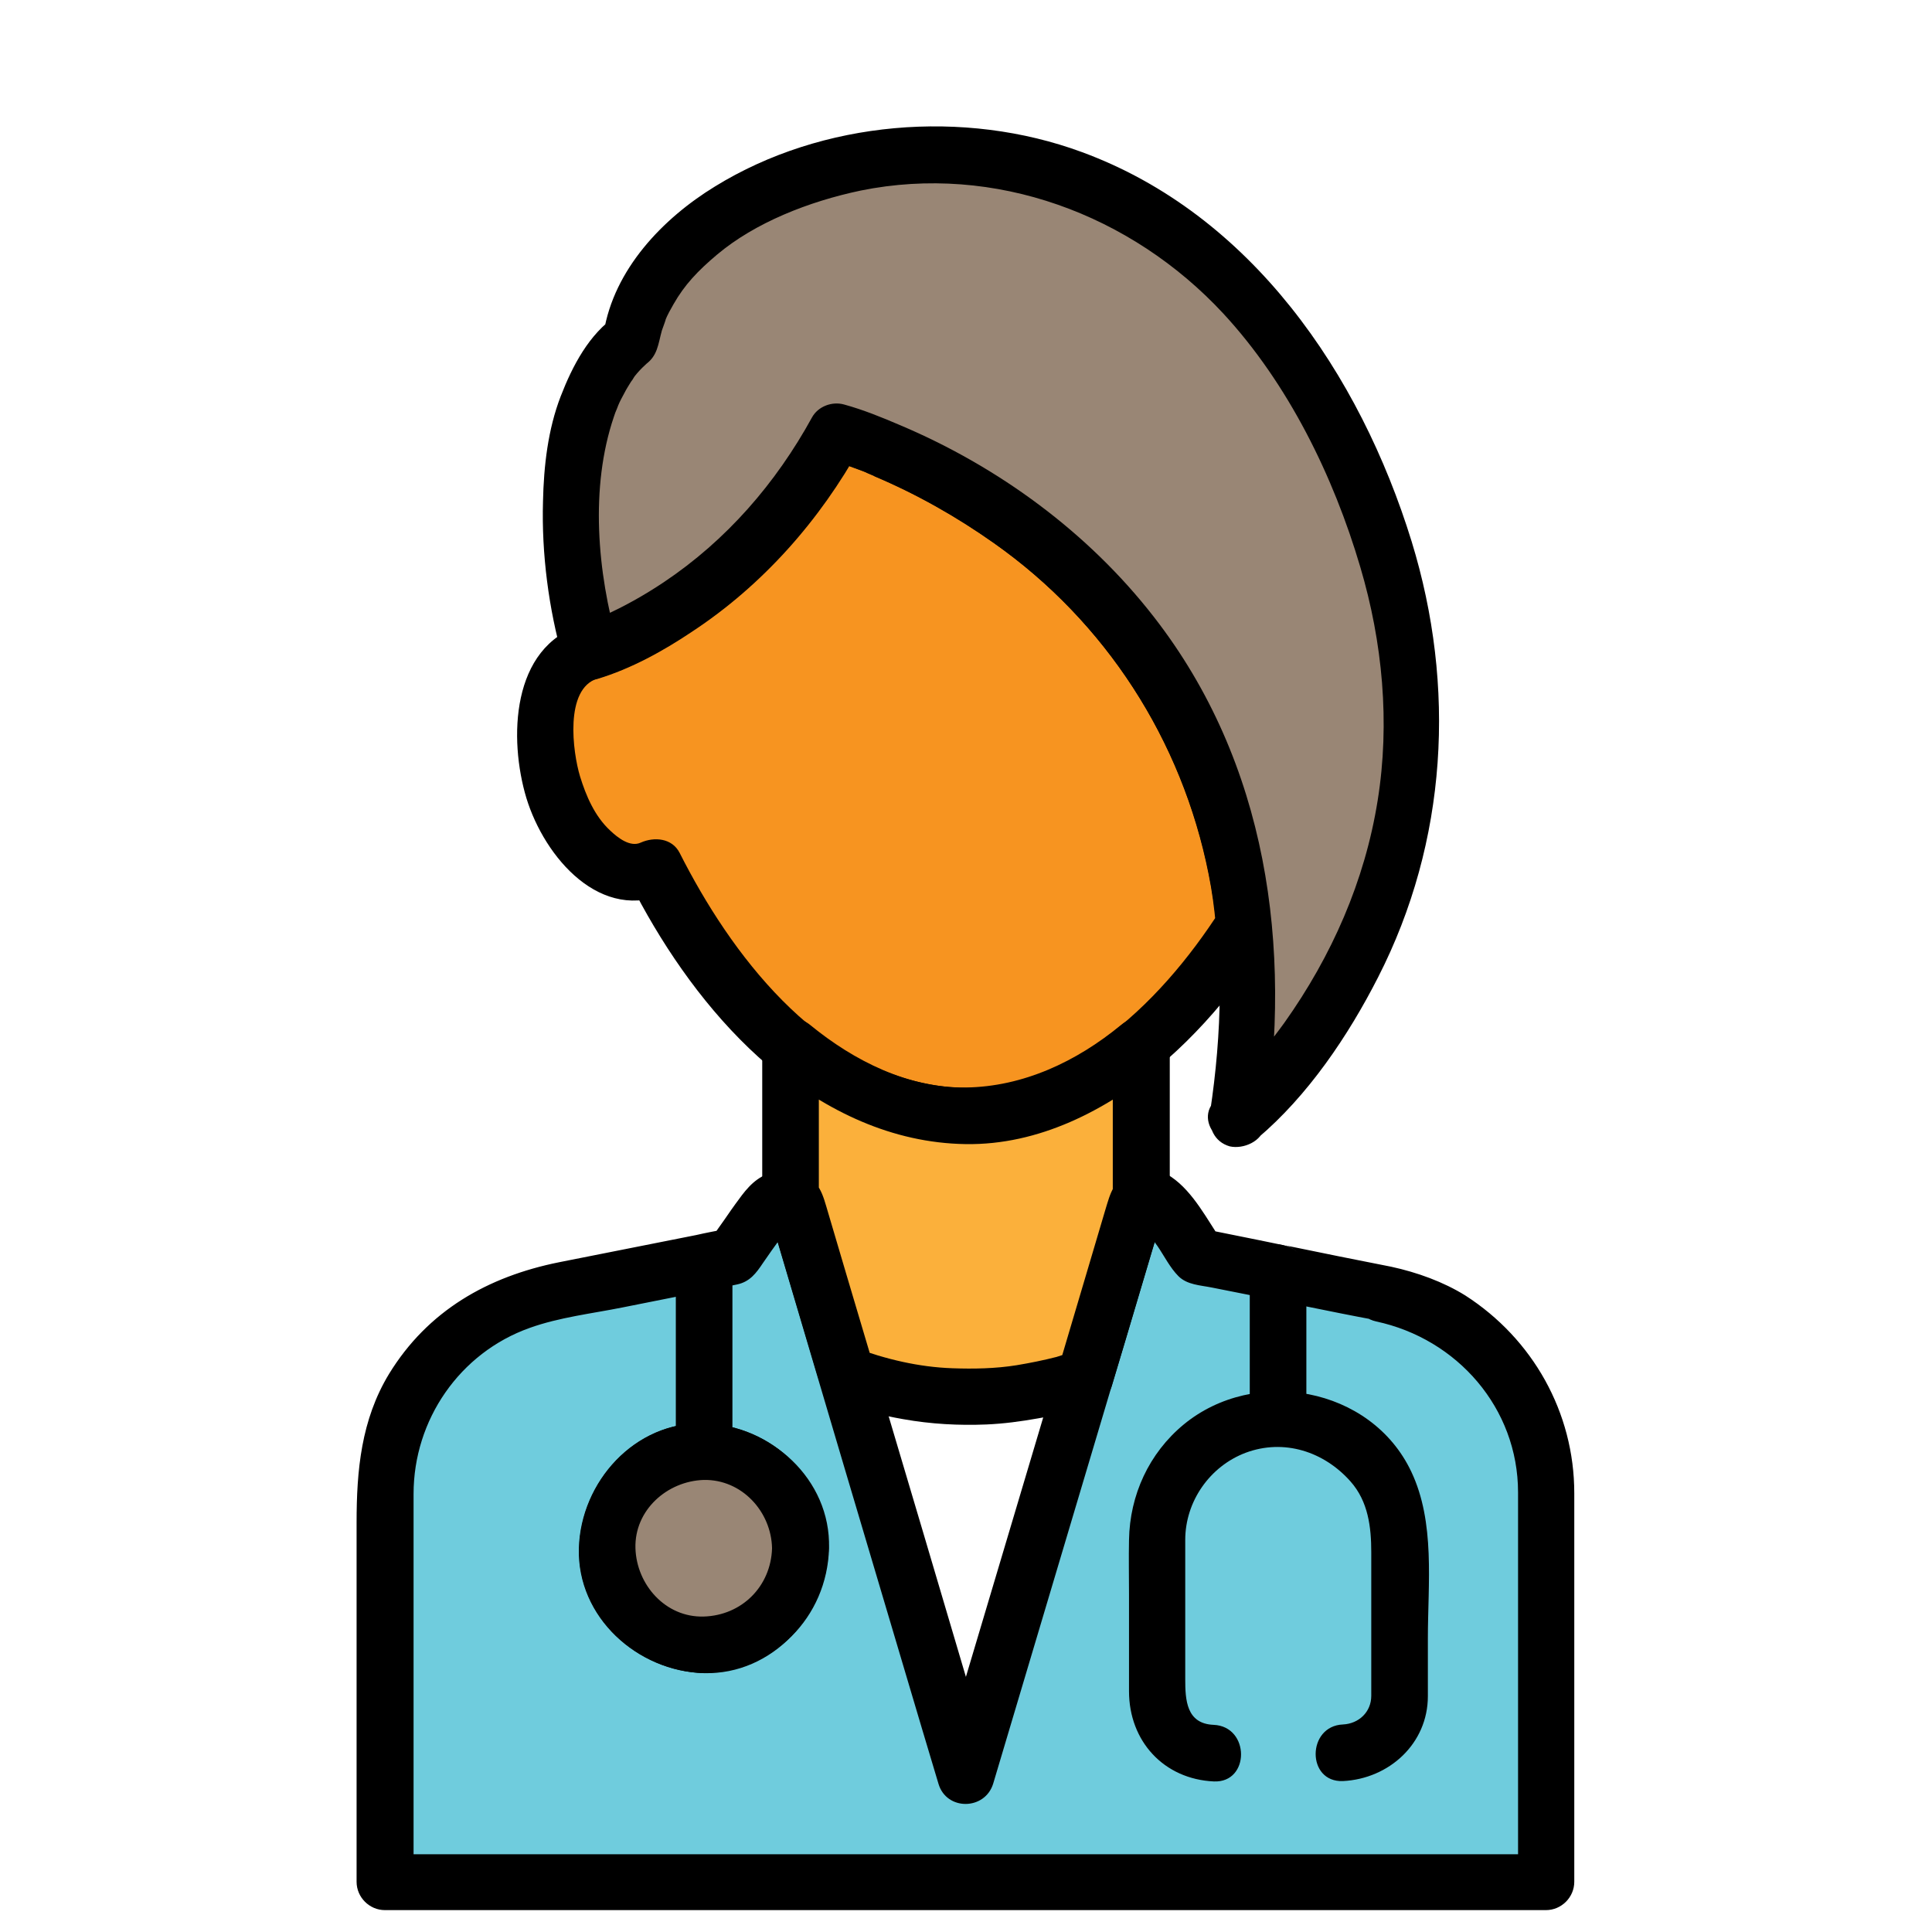 <svg xmlns="http://www.w3.org/2000/svg" enable-background="new 0 0 512 512" version="1" viewBox="0 0 512 512" id="doctor"><path fill="#F79420" d="M329.9,245c-7.8,12.4-17.1,23.5-27.4,32.1c-13.9,11.6-29.7,18.7-46.4,18.7s-32.6-7.1-46.4-18.7
					c-14.4-12-26.7-28.7-36-47.2c-0.8,0.4-1.6,0.8-2.5,1c-9.8,2.5-21-8.6-25.1-24.7c-4-16,0.6-31,10.3-33.5c0,0,0,0,0-0.1
					c0,0,0,0,0,0.1c0,0,40.2-11.9,65.2-58.2C221.6,114.4,319.8,141,329.9,245z"></path><path d="M323.4,241.2c-16,25-42.6,51.4-75,46.5c-32-4.8-54.7-34.8-68.3-61.7c-2-3.9-6.7-4.3-10.3-2.7c-2.8,1.3-6.1-1.3-8.1-3.2
						c-4.1-3.8-6.4-9.2-8-14.4c-1.9-6.3-4.2-23.2,4.7-25.9c4.3-1.3,5.8-5.1,5.2-9.2c0,0,0,0,0-0.1c-4.8,1.3-9.6,2.7-14.5,4
						c0,0,0,0,0,0.1c1.1,3.9,5.3,6.4,9.2,5.2c8.9-2.7,17.4-7.4,25-12.5c18.7-12.3,33.9-29.5,44.7-49.1c-2.8,1.1-5.6,2.3-8.5,3.4
						c1.2,0.3,2.5,0.7,3.7,1.2c1.4,0.5,2.7,1,4.1,1.5c0.8,0.3,1.7,0.6,2.5,1c0.5,0.2,0.9,0.4,1.4,0.6c2,0.8-0.6-0.3,0.6,0.3
						c11.1,4.7,21.7,10.7,31.6,17.7c29.5,20.8,49.8,52.1,56.9,87.8c0.9,4.4,1.5,8.9,1.9,13.4c0.4,4.1,3.1,7.5,7.5,7.5
						c3.8,0,7.9-3.4,7.5-7.5c-4.1-40.2-21.8-76.9-52.5-103.4c-17.1-14.8-37.3-26.6-58.8-33.6c-0.8-0.3-1.6-0.5-2.4-0.7
						c-3.2-0.9-6.9,0.5-8.5,3.4c-9.6,17.5-22.7,32.6-39.3,43.7c-5.1,3.4-10.4,6.4-16,8.9c-0.4,0.2-0.7,0.3-1.1,0.5
						c-1.8,0.8,1.5-0.6-0.1,0.1c-0.8,0.3-1.5,0.6-2.3,0.9c-0.6,0.2-1.3,0.5-1.9,0.7c3.1,1.7,6.2,3.5,9.2,5.2c0,0,0,0,0-0.1
						c-2.7-9.6-15.8-5.3-14.5,4c0,0,0,0,0,0.1c1.7-3.1,3.5-6.2,5.2-9.2c-18.8,5.8-19.4,30.3-14.7,45.9c4.8,15.7,19.8,33.4,37.7,25
						c-3.4-0.9-6.8-1.8-10.3-2.7c15.7,31.1,42.4,63.4,78.8,68.8c38.9,5.8,70.9-23.1,90.4-53.7C341.6,240.6,328.6,233.1,323.4,241.2z
						"></path><path fill="#6FCCDD" d="M366.8,342.9l-28-5.6l0,0l0,0l-21.2-4.2l-8.7-12.7c-1.4-2.1-4-3-6.4-2.4c-0.3,0.1-0.6,0.2-1,0.3
					l-14,46.9h0L256,470.9l-31.6-106.6l-13.6-46c-0.4-0.2-0.8-0.3-1.2-0.4c-2.3-0.5-4.7,0.5-6.1,2.4l-2.9,4.2l0,0l-6,8.6l-7.9,1.6v0
					l-41.3,8.3c-25.1,5-43.1,27-43.1,52.6v103.4h307.7V395.5C409.8,370,391.8,348,366.8,342.9z M186.6,435.9
					c-14.1,0-25.6-11.5-25.6-25.6c0-14.1,11.4-25.6,25.6-25.6c14.1,0,25.6,11.5,25.6,25.6C212.1,424.4,200.7,435.9,186.6,435.9z"></path><path d="M186.6,428.4c-10.1-0.3-17.8-8-18.1-18.1c-0.3-10.1,8.4-17.8,18.1-18.1c10.1-0.3,17.8,8.4,18.1,18.1
						C204.9,420.4,196.2,428.1,186.6,428.4c-9.7,0.3-9.7,15.3,0,15c18.3-0.5,32.6-14.7,33.1-33.1c0.5-18.3-15.5-32.6-33.1-33.1
						c-18.3-0.5-32.6,15.5-33.1,33.1c-0.5,18.3,15.5,32.6,33.1,33.1C196.3,443.6,196.2,428.6,186.6,428.4z"></path><path d="M368.7,335.7c-9.1-1.8-18.2-3.6-27.3-5.5c-2.1-0.4,0.6-0.2,2.6,1.8c-1-1-2.4-1.7-3.8-2c-2.3-0.5-4.5-0.9-6.8-1.4
						c-4.6-0.9-9.3-1.9-13.9-2.8c1.5,1.1,3,2.3,4.5,3.4c-4-5.8-7.7-13.3-13.6-17.3c-5.1-3.5-14.4-1.8-16.3,4.5c-0.6,2-1.2,4-1.8,6.1
						c-4,13.5-8.1,27.1-12.1,40.6c2.4-1.8,4.8-3.7,7.2-5.5c0,0,0,0,0,0c-3.4,0-6.3,2.3-7.2,5.5c-10.5,35.2-21,70.5-31.5,105.7
						c4.8,0,9.6,0,14.5,0c-12.5-42.3-25-84.5-37.6-126.8c-2.6-8.6-5.1-17.2-7.7-25.9c-1.8-6-9.4-7-14.5-5c-4,1.6-6.2,4.8-8.6,8.1
						c-2.3,3.2,2.3-3.2-1,1.4c-0.6,0.9-1.2,1.7-1.8,2.6c-1.4,2-2.8,3.9-4.1,5.9c1.5-1.1,3-2.3,4.5-3.4c-2.6,0.5-5.3,1-7.9,1.6
						c-3.2,0.6-5.5,4.1-5.5,7.2c0,0,0,0,0,0c1.8-2.4,3.7-4.8,5.5-7.2c-12.1,2.4-24.2,4.8-36.3,7.2c-18.9,3.8-34.8,12.8-45.1,29.6
						c-7.4,12.2-8.6,25.6-8.6,39.4c0,14.2,0,28.3,0,42.5c0,17.6,0,35.1,0,52.7c0,4.1,3.4,7.5,7.5,7.5c41,0,82,0,123.1,0
						c56.5,0,113,0,169.5,0c5,0,10.1,0,15.1,0c4.1,0,7.5-3.4,7.5-7.5c0-24.3,0-48.7,0-73c0-10,0-20,0-30c0-21.4-11-40.9-28.9-52.4
						C382.5,339.7,375.6,337.2,368.7,335.7c-9.4-2-13.4,12.4-4,14.5c21.5,4.6,37.6,23,37.6,45.3c0,8.6,0,17.3,0,25.9
						c0,25.7,0,51.5,0,77.2c0,0.1,0,0.2,0,0.3c2.5-2.5,5-5,7.5-7.5c-41,0-82,0-123.1,0c-56.5,0-113,0-169.5,0c-5,0-10.1,0-15.1,0
						c2.5,2.5,5,5,7.5,7.5c0-24.3,0-48.7,0-73c0-10,0-20,0-30c0-19.6,12.2-37.4,30.8-44c7.8-2.8,16.5-3.8,24.5-5.4
						c7.9-1.6,15.7-3.1,23.6-4.7c3.2-0.6,5.5-4.1,5.5-7.2c0,0,0,0,0,0c-1.8,2.4-3.7,4.8-5.5,7.2c2.3-0.5,4.5-0.9,6.8-1.4
						c3.4-0.7,5.1-3,6.9-5.7c1.5-2.2,3-4.3,4.6-6.5c-2.6,3.7,0.4-0.6,1-1.4c0.5-0.7,1-1.5,1.5-2.2c1-1.5-0.9,0.7-0.7,0.7
						c-1.7-1.7-3.5-3.5-5.2-5.2c13.6,46,27.2,91.9,40.9,137.9c1.5,4.9,2.9,9.8,4.4,14.7c2.1,7.2,12.3,7.1,14.5,0
						c10.5-35.2,21-70.5,31.5-105.7c-2.4,1.8-4.8,3.7-7.2,5.5c0,0,0,0,0,0c3.4,0,6.3-2.3,7.2-5.5c4.7-15.6,9.3-31.3,14-46.9
						c-1.7,1.7-3.5,3.5-5.2,5.2c0.3-0.1-1.8-2.3-0.1,0.1c1.1,1.6,2.2,3.3,3.4,4.9c1.7,2.5,3.3,5.7,5.5,7.9c2.3,2.3,5.8,2.4,8.8,3
						c4.2,0.8,8.4,1.7,12.6,2.5c1,0.2,1.9,0.4,2.9,0.6c2.5,0.5-7.1-3.9-1.6-0.7c0.8,0.5,1.3,0.7,2,0.8c2.9,0.6,5.7,1.1,8.6,1.7
						c6.4,1.3,12.8,2.6,19.3,3.8C374.2,352.1,378.2,337.6,368.7,335.7z"></path><path fill="#998675" d="M212.1,410.3c0,14.1-11.4,25.6-25.6,25.6c-14.1,0-25.6-11.5-25.6-25.6c0-14.1,11.4-25.6,25.6-25.6
					C200.7,384.8,212.1,396.2,212.1,410.3z"></path><path d="M204.6 410.3c-.3 10.1-8 17.8-18.1 18.1-10.1.3-17.8-8.4-18.1-18.1-.3-10.1 8.4-17.8 18.1-18.1C196.6 392 204.4 400.6 204.6 410.3c.3 9.7 15.3 9.7 15 0-.5-18.3-14.7-32.6-33.1-33.1-18.3-.5-32.6 15.5-33.1 33.1-.5 18.3 15.5 32.6 33.1 33.1 18.3.5 32.6-15.5 33.1-33.1C219.9 400.6 204.9 400.7 204.6 410.3zM321.6 457.1c-7.2-.3-7.5-6.6-7.5-12.1 0-7.5 0-15 0-22.5 0-4.8 0-9.6 0-14.4 0-10.2 6.5-19.5 16-23.1 10.2-3.8 20.8-.3 27.8 7.6 4.7 5.3 5.5 12.1 5.5 18.8 0 12.7 0 25.4 0 38 0 4.3-3.3 7.4-7.5 7.6-9.6.4-9.7 15.4 0 15 12.2-.6 22.5-9.9 22.5-22.5 0-5.1 0-10.2 0-15.3 0-14.6 2-30.7-4.4-44.2-10.7-22.6-41.6-27.9-60.3-12.5-9.2 7.6-14.3 18.7-14.5 30.6-.1 4.8 0 9.6 0 14.4 0 8.6 0 17.1 0 25.7 0 13.2 9.2 23.3 22.5 23.9C331.3 472.5 331.3 457.5 321.6 457.1L321.6 457.1z"></path><path fill="#998675" d="M327.9,296.4c3-19,3.4-36.1,1.9-51.5c-10-104-108.3-130.5-108.3-130.5c-25,46.3-65.2,58.2-65.2,58.2
					c0,0,0,0,0-0.1c-15.8-65,10.8-82.5,10.8-82.5c7.5-48.8,122.1-84,178.9,10C418.6,220.1,327.9,296.4,327.9,296.4z"></path><path d="M335.2 298.4c7.3-47.5.7-96.2-29.4-134.9-17.4-22.4-41.2-39.8-67.2-50.8-4.9-2.1-9.8-4.1-14.9-5.5-3.2-.9-6.9.5-8.5 3.4-9.6 17.5-22.7 32.6-39.3 43.7-5.1 3.4-10.4 6.4-16 8.9-.4.2-.7.3-1.1.5-1.8.8 1.5-.6-.1.1-.8.3-1.5.6-2.3.9-.6.2-1.3.5-1.9.7 3.1 1.7 6.2 3.5 9.2 5.2-5.4-18.9-7.4-41.4-1-60.2.2-.7.5-1.4.8-2.1.9-2.2-.6 1.2.3-.8.5-1.2 1.1-2.3 1.7-3.4.5-1 1.1-1.9 1.7-2.9.3-.4.6-.8.8-1.2 1.2-1.7-.6.7.2-.3.8-1 1.7-2 2.7-2.9 1.9-1.7-.5.2 0-.1 3.4-2.3 3.5-5.5 4.5-9.1.2-.6 1.4-3.8.9-2.7.6-1.5 1.4-2.9 2.2-4.3 2.9-5.1 6.4-8.8 11.5-13.1 10.1-8.5 24.3-14.1 38.1-17 35.5-7.2 71.7 6.3 96.1 32.6 17.2 18.6 29.2 43.1 36.3 67.2 5.9 19.9 7.9 41.2 4.6 61.8-3.4 21.4-12.2 41.3-24.7 58.9-3.4 4.7-7.3 9.6-12.2 14.7-1.8 1.9-3.6 3.7-5.6 5.4-7.4 6.2 3.3 16.8 10.6 10.6 13.4-11.3 24.1-27.2 32-42.7 18.4-36 20.7-77.1 8.9-115.5-13.7-44.4-42.5-86.7-87.4-103.2-31.2-11.5-68.8-8.4-97.2 9.1-13.9 8.5-26.8 22-29.5 38.7 1.1-1.5 2.3-3 3.4-4.5-7.3 4.9-11.7 13.4-14.8 21.4-3.4 8.8-4.5 18.5-4.7 27.9-.4 13.8 1.5 28.5 5.3 41.8 1.1 3.9 5.3 6.4 9.2 5.2 8.9-2.7 17.4-7.4 25-12.5 18.7-12.3 33.9-29.5 44.7-49.1-2.8 1.1-5.6 2.3-8.5 3.4 1.2.3 2.5.7 3.7 1.2 1.4.5 2.7 1 4.1 1.5.8.3 1.7.6 2.5 1 .5.2.9.4 1.4.6 2 .8-.6-.3.6.3 11.1 4.7 21.7 10.7 31.6 17.7 29.5 20.8 49.8 52.1 56.9 87.8 4.1 20.6 3.4 42.2.3 62.8-.6 4 1 8 5.2 9.2C329.5 304.6 334.5 302.5 335.2 298.4zM336.7 344.6C336.7 344.6 336.7 344.6 336.7 344.6c-1.8-2.4-3.6-4.8-5.5-7.2 0 12.9 0 25.7 0 38.6 0 9.7 15 9.7 15 0 0-12.9 0-25.7 0-38.6 0-3.5-2.3-6.2-5.5-7.2 0 0 0 0 0 0C331.5 327 327.6 341.5 336.7 344.6L336.7 344.6z"></path><g><path fill="#FBB03B" d="M302.4,277V318c-0.3,0.1-0.6,0.2-1,0.3l-14,46.9h0c-28,8.9-50.3,4-63.1-0.9l-13.6-46
			c-0.4-0.2-0.8-0.3-1.2-0.4V277c13.9,11.6,29.7,18.7,46.4,18.7S288.6,288.6,302.4,277z"></path><path d="M294.9,277c0,13.6,0,27.3,0,40.9c1.8-2.4,3.7-4.8,5.5-7.2c-5.3,1.7-6.1,5.4-7.5,10c-1.6,5.4-3.2,10.8-4.8,16.2
				c-2.6,8.8-5.2,17.5-7.8,26.3c2.4-1.8,4.8-3.7,7.2-5.5c-2.5,0-5.1,1.2-7.5,1.9c-3.5,0.9-7,1.6-10.6,2.2c-5.6,0.9-11.4,1-17,0.8
				c-8.9-0.3-17.7-2.4-26-5.5c1.7,1.7,3.5,3.5,5.2,5.2c-2.5-8.3-4.9-16.6-7.4-24.9c-1.6-5.3-3.1-10.6-4.7-15.9c-1.5-5-2.2-9-8-10.8
				c1.8,2.4,3.7,4.8,5.5,7.2c0-13.6,0-27.2,0-40.9c-4.3,1.8-8.5,3.5-12.8,5.3c14.9,12.2,32.2,20.6,51.7,20.9
				c19.4,0.3,37.1-8.9,51.7-20.9c3.2-2.6,2.7-7.9,0-10.6c-3.1-3.1-7.5-2.6-10.6,0c-11.7,9.6-25.8,16.3-41.1,16.5
				c-15.2,0.2-29.6-7.1-41.1-16.5c-4.8-4-12.8-1.7-12.8,5.3c0,13.6,0,27.2,0,40.9c0,3.4,2.3,6.2,5.5,7.2c0.4,0.1,0.8,0.3,1.2,0.4
				c-1.7-1.7-3.5-3.5-5.2-5.2c4.3,14.4,8.5,28.7,12.8,43.1c1.1,3.6,2.1,6.6,6.1,8.1c5.5,2.1,11.2,3.6,17,4.6
				c7.3,1.3,14.7,1.7,22,1.4c4.6-0.2,9.1-0.8,13.6-1.6c2.4-0.4,4.7-0.9,7.1-1.5c1.2-0.3,4.9-1.8,5.4-1.8c3.4,0,6.3-2.3,7.2-5.5
				c4.7-15.6,9.3-31.3,14-46.9c-1.7,1.7-3.5,3.5-5.2,5.2c0.3-0.1,0.6-0.2,1-0.3c3.2-1,5.5-3.8,5.5-7.2c0-13.6,0-27.3,0-40.9
				C309.9,267.4,294.9,267.4,294.9,277z"></path></g><g><path d="M179.1,334.7c0,16.7,0,33.4,0,50.1c0,9.7,15,9.7,15,0c0-16.7,0-33.4,0-50.1C194.1,325,179.1,325,179.1,334.7L179.1,334.7
				z"></path></g></svg>
